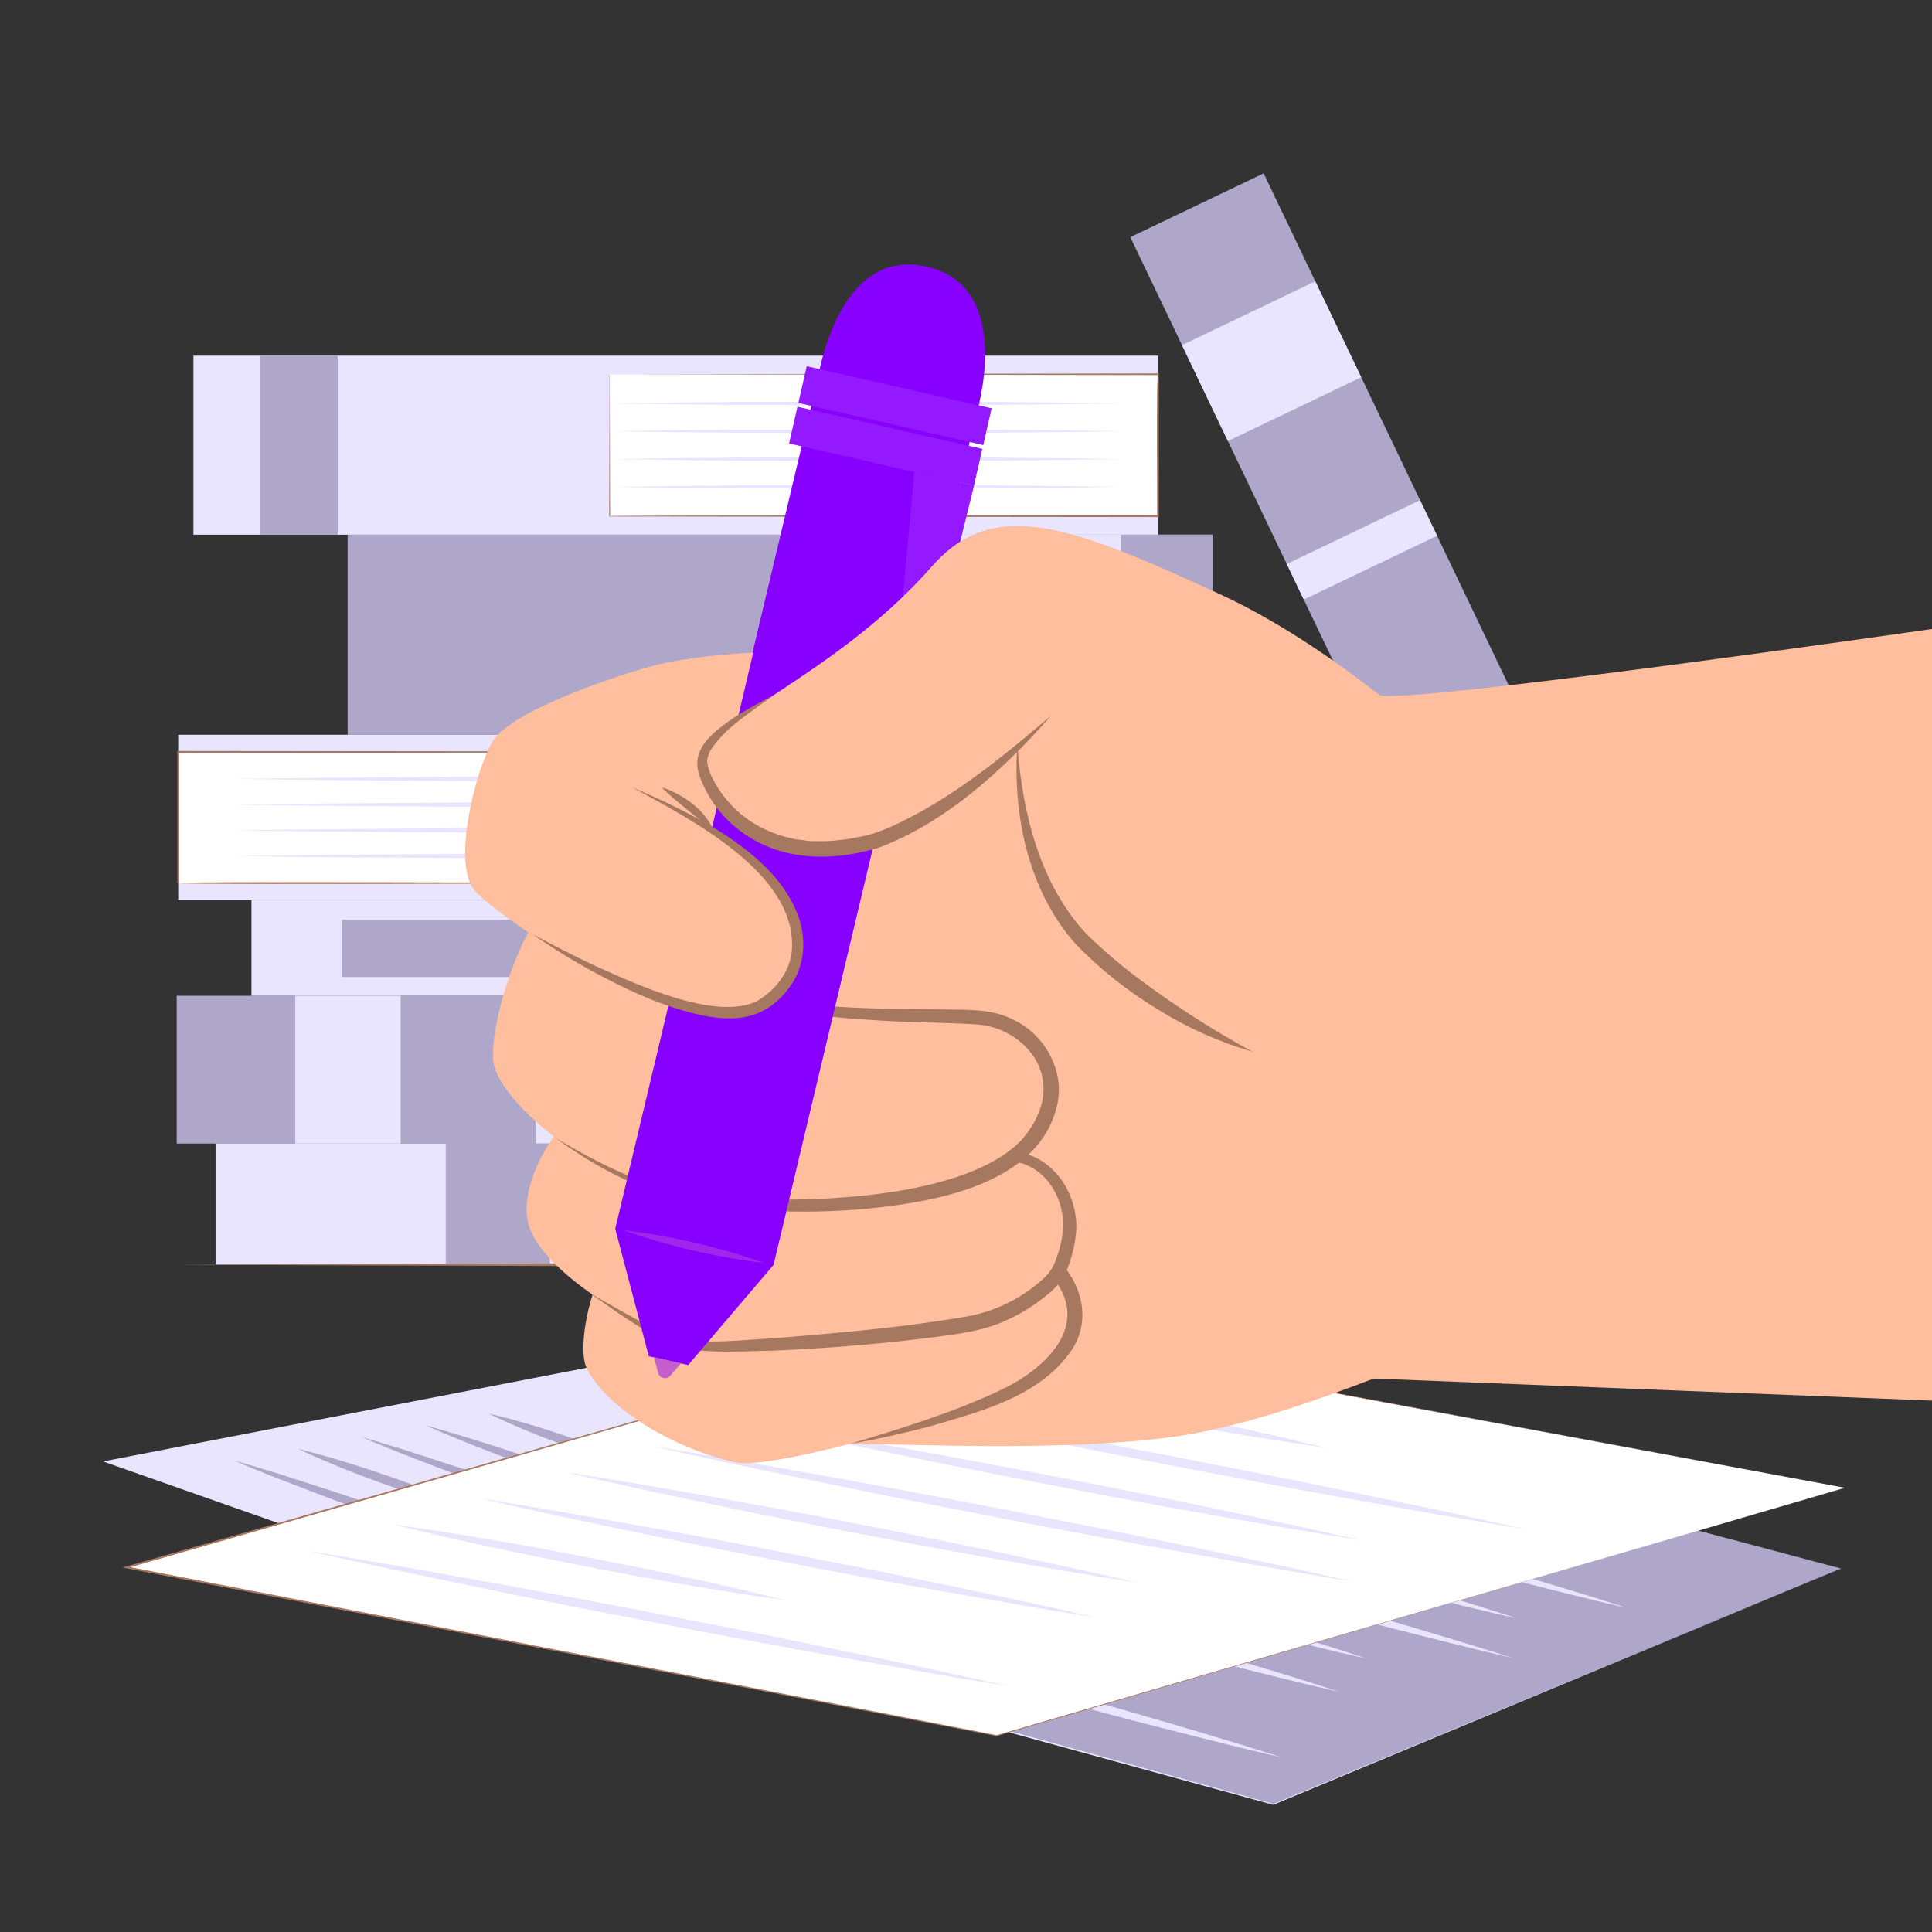 <svg width="676" height="676" viewBox="0 0 676 676" fill="none" xmlns="http://www.w3.org/2000/svg">
<rect x="0" y="0" width="676" height="676" fill="#333333" stroke="none"/>
<g clip-path="url(#clip0_150_1012)">
<path d="M372.327 525.59L224.797 474.971L37.356 511.435L191.254 565.812L372.327 525.59Z" fill="#EAE5FF"/>
<path d="M372.327 525.59L224.756 475.106C225.148 475.106 37.315 511.772 37.41 511.772V511.123L191.267 565.636C190.794 565.771 372.435 525.522 372.273 525.59H372.327ZM372.327 525.59L191.24 565.987C191.24 565.987 37.275 511.745 37.234 511.759L36.071 511.34L37.288 511.11C37.288 511.11 224.797 474.822 224.811 474.809C224.824 474.795 372.273 525.59 372.327 525.59Z" fill="#EAE5FF"/>
<path d="M197.122 551.697C188.05 547.804 178.694 544.18 169.297 540.597C159.901 537.015 150.369 533.567 140.811 530.146C131.252 526.726 121.545 523.386 111.729 520.25L96.979 515.504C91.936 514.017 87.042 512.408 81.958 511.056C86.46 513.03 91.138 514.842 95.735 516.735L109.769 522.143C119.138 525.752 128.697 529.186 138.269 532.594C147.841 536.001 157.522 539.354 167.351 542.49C177.18 545.627 186.995 548.804 197.122 551.697Z" fill="#AFA7CA"/>
<path d="M172.745 531.12C161.972 526.129 150.953 521.688 139.729 517.816C128.264 513.76 116.61 509.988 104.185 506.919C114.952 511.917 125.967 516.362 137.187 520.236C148.72 524.225 160.32 528.037 172.745 531.12Z" fill="#AFA7CA"/>
<path d="M241.562 543.504C232.49 539.61 223.147 535.987 213.751 532.404C204.355 528.821 194.823 525.374 185.251 521.953C175.679 518.533 165.998 515.193 156.169 512.056L141.419 507.27C136.417 505.783 131.495 504.201 126.412 502.782C130.914 504.756 135.592 506.567 140.175 508.46L154.223 513.868C163.592 517.478 173.15 520.899 182.723 524.306C192.295 527.713 201.975 531.066 211.804 534.202C221.633 537.339 231.449 540.57 241.562 543.504Z" fill="#AFA7CA"/>
<path d="M247.254 533.499C231.814 526.739 215.603 520.723 199.204 514.869C182.804 509.014 166.066 503.512 148.625 498.645C164.065 505.405 180.276 511.434 196.675 517.275C213.075 523.116 229.84 528.632 247.254 533.499Z" fill="#AFA7CA"/>
<path d="M227.961 514.733C219.11 510.402 209.998 506.627 200.677 503.431C190.91 499.915 180.953 496.954 170.852 494.562C179.705 498.883 188.817 502.653 198.135 505.851C207.905 509.363 217.862 512.328 227.961 514.733Z" fill="#AFA7CA"/>
<path d="M644.079 548.817L439.373 494.724L241.832 575.303L445.511 631.316L644.079 548.817Z" fill="#AFA7CA"/>
<path d="M644.079 548.817C644.079 548.817 438.981 494.832 439.4 494.832L242.008 575.614V574.978C242.008 574.978 446.011 631.208 445.538 631.167L644.16 548.817H644.079ZM644.079 548.817C644.079 548.817 445.552 631.478 445.525 631.505C445.498 631.532 241.778 575.6 241.751 575.627L240.791 575.357L241.711 574.992C241.711 574.992 439.4 494.561 439.4 494.548C439.4 494.534 644.052 548.831 644.12 548.817H644.079Z" fill="#EAE5FF"/>
<path d="M448.391 614.903C435.06 610.59 421.54 606.575 408.007 602.6C394.473 598.625 380.831 594.799 367.19 591C353.548 587.201 339.812 583.55 325.994 580.035L305.268 574.776C298.305 573.113 291.383 571.369 284.366 569.8C291.018 571.977 297.778 573.991 304.484 576.087L324.764 582.103C338.284 586.159 351.939 589.905 365.581 593.69C379.223 597.476 392.972 601.153 406.776 604.655C420.58 608.157 434.398 611.699 448.391 614.903Z" fill="#EAE5FF"/>
<path d="M395.92 586.214C381.332 580.968 366.243 576.534 351.047 572.302C335.85 568.07 320.424 564.19 304.552 561.094C319.14 566.34 334.296 570.774 349.424 574.992C364.553 579.211 380.061 583.091 395.92 586.214Z" fill="#EAE5FF"/>
<path d="M468.576 591.946C456.922 588.093 445.092 584.537 433.235 581.022C421.378 577.507 409.426 574.154 397.461 570.814C385.496 567.475 373.449 564.284 361.308 561.242L343.11 556.672C336.972 555.239 330.942 553.725 324.723 552.373C330.537 554.333 336.459 556.118 342.299 557.984L360.051 563.311C371.894 566.853 383.86 570.179 395.825 573.505C407.79 576.831 419.836 580.035 431.977 583.077C444.118 586.119 456.246 589.202 468.576 591.946Z" fill="#EAE5FF"/>
<path d="M478.094 580.305C467.278 576.696 456.395 573.383 445.416 570.125C434.438 566.867 423.392 563.73 412.306 560.661C401.219 557.592 390.079 554.617 378.83 551.805L361.957 547.56C356.265 546.208 350.641 544.856 344.909 543.639C350.317 545.478 355.725 547.141 361.133 548.885L377.56 553.833C388.511 557.132 399.584 560.228 410.67 563.297C421.756 566.366 432.91 569.327 444.159 572.139C455.408 574.951 466.67 577.804 478.094 580.305Z" fill="#EAE5FF"/>
<path d="M529.105 580.076C515.774 575.763 502.255 571.747 488.721 567.773C475.187 563.798 461.546 559.971 447.904 556.172C434.262 552.373 420.526 548.723 406.709 545.208L385.982 539.948C379.02 538.285 372.097 536.541 365.081 534.959C371.732 537.15 378.492 539.164 385.185 541.26L405.465 547.276C418.985 551.332 432.64 555.077 446.282 558.863C459.923 562.648 473.66 566.312 487.477 569.828C501.295 573.343 515.112 576.871 529.105 580.076Z" fill="#EAE5FF"/>
<path d="M530.795 566.285C519.006 562.391 507.027 558.795 495.035 555.253C483.043 551.711 470.942 548.304 458.842 544.924C446.741 541.544 434.506 538.326 422.27 535.23L403.856 530.606C397.65 529.159 391.512 527.618 385.266 526.252C391.147 528.226 397.123 530.025 403.058 531.917L421.026 537.325C433.005 540.908 445.105 544.275 457.219 547.641C469.333 551.008 481.555 554.252 493.791 557.335C506.027 560.418 518.33 563.514 530.795 566.285Z" fill="#EAE5FF"/>
<path d="M569.462 562.662C556.118 558.349 542.612 554.333 529.078 550.358C515.545 546.384 501.903 542.557 488.261 538.758C474.62 534.959 460.883 531.309 447.066 527.794L426.34 522.534C419.363 520.871 412.455 519.127 405.438 517.545C412.09 519.736 418.85 521.75 425.542 523.846L445.822 529.862C459.342 533.918 472.997 537.663 486.639 541.449C500.281 545.234 514.017 548.898 527.834 552.413C541.652 555.929 555.456 559.457 569.462 562.662Z" fill="#EAE5FF"/>
<path d="M522.561 535.514C507.041 530.011 491.033 525.32 474.89 520.831C458.747 516.343 442.442 512.219 425.623 508.839C441.13 514.355 457.152 519.046 473.281 523.522C489.41 527.997 505.77 532.12 522.561 535.514Z" fill="#EAE5FF"/>
<path d="M456.692 348.41H61.827V400.124H456.692V348.41Z" fill="#AFA7CA"/>
<path d="M140.175 348.41H103.32V400.124H140.175V348.41Z" fill="#EAE5FF"/>
<path d="M201.096 348.41H187.414V400.124H201.096V348.41Z" fill="#EAE5FF"/>
<path d="M412.684 348.41H375.829V400.124H412.684V348.41Z" fill="#EAE5FF"/>
<path d="M614.236 420.178L442.14 60.662L395.494 82.991L567.591 442.506L614.236 420.178Z" fill="#AFA7CA"/>
<path d="M476.286 132L460.221 98.44L413.576 120.769L429.641 154.329L476.286 132Z" fill="#EAE5FF"/>
<path d="M502.835 187.456L496.875 175.005L450.229 197.333L456.19 209.784L502.835 187.456Z" fill="#EAE5FF"/>
<path d="M595.046 380.132L578.981 346.572L532.336 368.901L548.401 402.461L595.046 380.132Z" fill="#EAE5FF"/>
<path d="M425.055 314.976H87.988V348.411H425.055V314.976Z" fill="#EAE5FF"/>
<path d="M249.322 321.803H119.679V341.866H249.322V321.803Z" fill="#AFA7CA"/>
<path d="M424.285 187.036H121.639V257.096H424.285V187.036Z" fill="#AFA7CA"/>
<path d="M392.202 187.036H363.999V257.096H392.202V187.036Z" fill="#EAE5FF"/>
<path d="M345.476 187.036H334.539V257.096H345.476V187.036Z" fill="#EAE5FF"/>
<path d="M466.169 400.111H75.428V442.51H466.169V400.111Z" fill="#EAE5FF"/>
<path d="M424.744 400.111H388.321V442.51H424.744V400.111Z" fill="#AFA7CA"/>
<path d="M192.389 400.111H155.967V442.51H192.389V400.111Z" fill="#AFA7CA"/>
<path d="M231.449 400.111H217.334V442.51H231.449V400.111Z" fill="#AFA7CA"/>
<path d="M278.688 257.096H62.354V314.975H278.688V257.096Z" fill="#EAE5FF"/>
<path d="M478.662 257.096H278.688V314.975H478.662V257.096Z" fill="#EAE5FF"/>
<path d="M278.688 263.099H62.354V308.959H278.688V263.099Z" fill="white"/>
<path d="M278.688 308.973C278.39 308.675 61.732 309.838 62.057 308.973V263.099V262.761H62.395C62.395 262.761 278.796 262.991 278.836 262.978C278.877 262.964 278.701 308.851 278.728 308.946L278.688 308.973ZM278.688 308.973L278.512 263.099C279.174 263.437 62.192 263.329 62.3 263.437L62.638 263.099V308.973C60.691 308.175 279.134 309.216 278.674 308.973H278.688Z" fill="#A77860"/>
<path d="M81.12 272.536C103.779 272.221 126.448 272 149.125 271.874L179.87 271.671L247.876 271.874C270.535 271.982 255.988 272.225 278.634 272.536C255.961 272.861 270.522 273.09 247.876 273.212L179.87 273.415L149.125 273.212C126.484 273.095 103.815 272.87 81.12 272.536Z" fill="#EAE5FF"/>
<path d="M81.12 281.54C103.779 281.216 126.448 280.991 149.125 280.864L179.87 280.662L247.876 280.864C270.535 280.986 255.988 281.216 278.634 281.54C255.961 281.865 270.522 282.095 247.876 282.216L179.87 282.406L149.125 282.203C126.484 282.095 103.815 281.874 81.12 281.54Z" fill="#EAE5FF"/>
<path d="M81.12 290.531C103.779 290.225 126.448 290.004 149.125 289.869L179.87 289.666L247.876 289.869C270.535 289.977 255.988 290.22 278.634 290.531C255.961 290.856 270.522 291.086 247.876 291.207L179.87 291.41L149.125 291.207C126.484 291.09 103.815 290.865 81.12 290.531Z" fill="#EAE5FF"/>
<path d="M81.12 299.536C103.779 299.211 126.448 298.99 149.125 298.873L179.87 298.657L247.876 298.86C270.535 298.981 255.988 299.211 278.634 299.536C255.961 299.86 270.522 300.09 247.876 300.212L179.87 300.401L149.18 300.144C126.502 300.072 103.815 299.869 81.12 299.536Z" fill="#EAE5FF"/>
<path d="M351.141 257.096H322.993V314.975H351.141V257.096Z" fill="#AFA7CA"/>
<path d="M468.319 257.096H449.391V314.975H468.319V257.096Z" fill="#AFA7CA"/>
<path d="M213.346 187.09L405.194 187.09V124.452L213.346 124.452V187.09Z" fill="#EAE5FF"/>
<path d="M67.681 187.09L213.345 187.09V124.452L67.681 124.452V187.09Z" fill="#EAE5FF"/>
<path d="M213.346 180.586L405.194 180.586V130.954L213.346 130.954V180.586Z" fill="white"/>
<path d="M213.346 130.955L405.478 130.671C405.478 130.874 405.478 180.343 405.478 180.587V180.925H405.14C405.14 180.925 213.156 180.708 213.156 180.722C213.156 180.735 213.332 131.09 213.291 130.955H213.346ZM213.346 130.955L213.481 180.587C212.656 180.208 405.37 180.384 405.194 180.249L404.856 180.587C404.992 180.803 404.478 129.603 405.194 131.252L213.346 130.955Z" fill="#A77860"/>
<path d="M392.783 170.352C377.83 170.604 362.877 170.78 347.924 170.879L303.064 171.041L258.232 170.906C243.279 170.816 228.326 170.64 213.373 170.379C228.326 170.127 243.279 169.951 258.232 169.852L303.091 169.689L347.951 169.852C362.886 169.951 377.83 170.118 392.783 170.352Z" fill="#EAE5FF"/>
<path d="M392.783 160.645C377.83 160.888 362.877 161.064 347.924 161.172L303.064 161.334L258.232 161.172C243.279 161.082 228.326 160.906 213.373 160.645C228.326 160.392 243.279 160.216 258.232 160.117L303.091 159.955L347.951 160.117C362.886 160.216 377.83 160.392 392.783 160.645Z" fill="#EAE5FF"/>
<path d="M392.783 150.91C377.83 151.153 362.877 151.325 347.924 151.424L303.064 151.586L258.232 151.424C243.279 151.325 228.326 151.149 213.373 150.897C228.326 150.644 243.279 150.464 258.232 150.356L303.091 150.207L347.951 150.369C362.886 150.459 377.83 150.64 392.783 150.91Z" fill="#EAE5FF"/>
<path d="M392.783 141.162C377.83 141.415 362.877 141.59 347.924 141.69L303.064 141.852L258.232 141.69C243.279 141.608 228.326 141.433 213.373 141.162C228.326 140.919 243.279 140.743 258.232 140.635L303.091 140.486L347.951 140.635C362.886 140.734 377.83 140.91 392.783 141.162Z" fill="#EAE5FF"/>
<path d="M118.151 124.451H90.881V187.09H118.151V124.451Z" fill="#AFA7CA"/>
<path d="M61.259 442.509C238.56 441.685 437.44 441.671 614.741 442.509C437.44 443.348 238.56 443.334 61.259 442.509Z" fill="#A77860"/>
<path d="M645.553 520.574L339.528 463.723L44.251 548.412L348.735 607.292L645.553 520.574Z" fill="white"/>
<path d="M645.553 520.52C645.553 520.52 339.244 463.871 339.582 463.885L44.346 548.736V548.087C44.346 548.087 349.046 607.156 348.708 607.129L645.58 520.601L645.553 520.52ZM645.553 520.52L348.735 607.467C348.735 607.467 44.211 548.736 44.197 548.736L42.845 548.48L44.197 548.087L339.568 463.547C339.568 463.547 645.499 520.588 645.553 520.52Z" fill="#A77860"/>
<path d="M353.034 590.04C333.092 585.511 312.893 581.279 292.654 577.101C272.415 572.924 252.094 568.908 231.638 564.933C211.182 560.958 190.713 557.105 170.068 553.401L139.08 547.871C128.67 546.14 118.327 544.302 107.849 542.639C117.786 544.937 127.886 547.046 137.904 549.264L168.202 555.577C188.482 559.796 208.762 563.784 229.232 567.745C249.701 571.707 270.157 575.573 290.802 579.278C311.447 582.982 332.092 586.673 353.034 590.04Z" fill="#EAE5FF"/>
<path d="M274.591 559.89C252.824 554.32 230.232 549.723 207.505 545.275C184.778 540.827 161.726 536.758 137.999 533.472C159.82 539.002 182.358 543.653 205.085 548.101C227.812 552.549 250.877 556.605 274.591 559.89Z" fill="#EAE5FF"/>
<path d="M383.197 565.907C365.77 561.851 348.046 558.119 330.361 554.428C312.677 550.737 294.777 547.209 276.89 543.707C259.003 540.205 240.994 536.839 222.81 533.635L195.594 528.835C186.441 527.334 177.355 525.739 168.121 524.319C176.815 526.374 185.697 528.254 194.418 530.214L220.957 535.811C238.655 539.529 256.542 543.031 274.429 546.533C292.316 550.034 310.325 553.387 328.509 556.592C346.694 559.796 364.77 563.027 383.197 565.907Z" fill="#EAE5FF"/>
<path d="M397.488 553.671C381.399 549.886 365.04 546.397 348.64 542.963C332.24 539.529 315.706 536.203 299.144 533.013C282.582 529.822 265.898 526.658 249.12 523.711L223.891 519.29C215.401 517.938 206.978 516.451 198.406 515.234C206.437 517.154 214.63 518.898 222.742 520.737L247.173 525.928C263.545 529.389 280.107 532.688 296.669 535.879C313.231 539.07 329.915 542.22 346.693 545.181C363.472 548.142 380.345 551.048 397.488 553.671Z" fill="#EAE5FF"/>
<path d="M473.673 553.442C453.745 548.899 433.546 544.681 413.306 540.503C393.067 536.325 372.746 532.31 352.291 528.335C331.835 524.36 311.366 520.52 290.68 516.789L259.692 511.259C249.282 509.515 238.939 507.676 228.448 506.027C238.398 508.325 248.498 510.434 258.502 512.638L288.814 518.966C309.027 523.17 329.374 527.159 349.844 531.134C370.313 535.108 390.769 538.962 411.414 542.653C432.059 546.343 452.744 550.075 473.673 553.442Z" fill="#EAE5FF"/>
<path d="M476.202 538.948C458.626 534.892 440.684 531.079 422.743 527.348C404.802 523.616 386.74 520.033 368.663 516.532C350.587 513.03 332.349 509.596 314.002 506.338L286.475 501.47C277.201 499.956 268.021 498.347 258.678 496.914C267.48 498.983 276.416 500.875 285.286 502.863L312.136 508.514C330.05 512.286 348.154 515.829 366.216 519.33C384.279 522.832 402.531 526.279 420.878 529.524C439.224 532.769 457.584 536.014 476.202 538.948Z" fill="#EAE5FF"/>
<path d="M534.04 535.135C514.111 530.606 493.913 526.375 473.673 522.197C453.434 518.019 433.113 514.004 412.657 510.029C392.202 506.054 371.732 502.201 351.087 498.496L320.099 492.967C309.689 491.223 299.346 489.384 288.855 487.734C298.805 490.033 308.905 492.142 318.91 494.359L349.222 500.673C369.502 504.878 389.782 508.866 410.251 512.841C430.72 516.816 451.176 520.669 471.821 524.36C492.466 528.051 513.07 531.769 534.04 535.135Z" fill="#EAE5FF"/>
<path d="M463.898 506.594C440.698 500.808 416.754 495.887 392.648 491.168C368.542 486.45 344.098 482.123 318.978 478.567C342.178 484.354 366.108 489.289 390.228 493.994C414.348 498.699 438.792 503.039 463.898 506.594Z" fill="#EAE5FF"/>
<path d="M297.44 505.229C320.735 505.229 368.799 507.933 408.304 503.052C449.959 497.901 502.254 472.443 521.588 466.9C547.709 459.41 523.521 263.559 496.725 255.866C413.333 231.922 299.171 248.998 261.004 279.486C222.837 309.973 247.889 505.175 297.44 505.229Z" fill="#FFBE9D"/>
<path d="M220.755 429.936C207.005 442.104 201.664 470.78 205.166 478.473C211.169 491.682 234.45 506.621 257.394 511.705C270.305 514.571 341.339 493.899 354.373 486.774C390.187 467.184 375.518 441.509 359.348 439.454C346.815 437.872 328.103 441.239 299.549 446.214C279.918 449.648 261.923 446.309 257.637 444.97C247.227 441.685 255.176 457.774 255.176 457.774L281.703 438.508L276.876 411.021C276.876 411.021 236.6 415.916 220.755 429.936Z" fill="#FFBE9D"/>
<path d="M297.44 505.229C315.205 499.821 333.092 494.413 349.924 486.476C365.378 479.243 382.102 464.101 368.433 447.052C358.577 433.627 305.701 450.027 288.882 448.796C279.51 448.468 270.173 447.493 260.936 445.876C274.888 446.336 288.787 447.309 302.51 444.24C318.612 441.401 360.457 429.219 372.138 442.969C379.263 451.406 381.291 463.249 374.761 472.713C363.39 488.937 342.799 493.939 324.899 499.212C315.813 501.565 306.687 503.66 297.453 505.202L297.44 505.229Z" fill="#A77860"/>
<path d="M212.021 379.385C195.891 390.052 181.912 411.941 184.602 426.989C187.293 442.036 215.414 460.275 238.155 470.063C244.915 472.984 331.443 466.967 346.126 461.465C386.375 446.322 376.843 418.539 363.499 407.75C355.589 401.355 322.29 407.047 291.775 408.047C270.792 408.737 252.567 402.639 248.308 400.57C237.938 395.609 243.86 413.55 243.86 413.55L274.361 397.393L273.388 368.014C273.388 368.014 230.651 367.068 212.021 379.385Z" fill="#FFBE9D"/>
<path d="M207.343 453.015C217.645 458.774 228.001 465.345 239.223 468.901C249.566 470.131 260.125 468.806 270.508 468.279C292.87 466.453 315.516 464.507 337.581 460.761C348.264 458.998 358.163 454.039 365.973 446.538C367.681 444.726 368.945 442.542 369.664 440.157C370.613 437.684 371.284 435.113 371.665 432.491C373.368 422.27 368.176 410.859 358.145 407.209C352.994 405.681 347.248 405.519 341.813 405.424C330.524 405.439 319.243 406.021 308.013 407.168C319.162 404.908 330.456 403.435 341.813 402.761C348.356 402.612 355.116 402.206 361.43 404.586C372.138 409.331 378.019 421.743 376.302 433.086C375.716 437.555 374.454 441.909 372.557 445.998C370.232 450.351 366.5 453.096 362.769 455.867C357.951 459.316 352.659 462.048 347.058 463.979C338.716 466.683 330.091 467.373 321.533 468.522C304.633 470.523 287.674 471.875 270.657 472.578C259.962 472.767 249.025 473.605 238.479 471.686C227.014 467.346 217.185 460.058 207.261 453.109L207.343 453.015Z" fill="#A77860"/>
<path d="M201.515 307.296C184.034 315.584 171.961 355.049 172.488 370.313C173.015 385.577 212.615 417.93 248.416 420.945C263.721 422.23 315.354 421.865 330.348 417.403C372.638 404.816 370.989 375.491 359.294 362.89C352.372 355.454 315.273 358.172 284.934 354.778C264.073 352.494 246.862 343.827 243.022 341.258C233.45 334.89 236.776 353.426 236.776 353.426L269.224 341.732L272.414 312.515C272.414 312.515 221.728 297.738 201.515 307.296Z" fill="#FFBE9D"/>
<path d="M194.417 398.15C210.209 407.614 227.271 416.267 245.726 418.43C275.105 421.378 335.053 420.986 356.82 399.502C362.566 393.418 366.635 384.847 364.607 376.451C362.376 366.54 352.439 359.348 342.461 358.496C331.443 357.725 320.126 357.834 309.013 357.144C286.746 355.792 263.248 353.872 243.4 342.678C236.726 339.294 230.248 335.534 223.999 331.416C230.502 335.093 237.262 338.27 244.036 341.393C250.697 344.649 257.736 347.065 264.992 348.586C286.84 353.264 309.31 352.899 331.578 353.223C339.23 353.345 347.531 353.061 354.562 356.793C365.729 361.957 373.057 375.301 369.664 387.591C364.513 407.871 342.624 416.186 324.128 419.917C301.888 424.325 279.066 424.785 256.528 422.851C249.025 422.094 241.413 421.324 234.18 419.025C219.921 414.176 206.506 407.133 194.417 398.15Z" fill="#A77860"/>
<path d="M482.664 243.198C492.06 246.632 676 220.079 676 220.079V490.073L480.649 482.353L482.664 243.198Z" fill="#FFBE9D"/>
<path d="M341.502 145.367C341.502 145.367 355.644 100.454 324.237 93.288C292.83 86.122 286.124 132.739 286.124 132.739L341.502 145.367Z" fill="#8800FF"/>
<path d="M270.697 442.469V442.55L240.805 477.621L227.014 474.552L215.265 429.936L286.516 130.9L341.948 143.542L270.697 442.469Z" fill="#8800FF"/>
<path d="M279.35 140.985L344.021 155.726L346.947 142.886L282.277 128.146L279.35 140.985Z" fill="#8800FF"/>
<path opacity="0.2" d="M279.35 140.985L344.021 155.726L346.947 142.886L282.277 128.146L279.35 140.985Z" fill="#C380FF"/>
<path d="M276.108 155.172L340.778 169.913L343.705 157.073L279.034 142.333L276.108 155.172Z" fill="#8800FF"/>
<path opacity="0.2" d="M276.108 155.172L340.778 169.913L343.705 157.073L279.034 142.333L276.108 155.172Z" fill="#C380FF"/>
<path d="M340.799 169.892L319.924 165.133L311.501 255.839L319.288 257.15L340.799 169.892Z" fill="#8800FF"/>
<path opacity="0.2" d="M340.799 169.892L319.924 165.133L311.501 255.839L319.288 257.15L340.799 169.892Z" fill="#C380FF"/>
<path d="M228.894 474.876L230.327 480.366C230.435 480.794 230.658 481.184 230.973 481.493C231.288 481.803 231.682 482.02 232.112 482.12C232.542 482.221 232.992 482.201 233.411 482.063C233.831 481.926 234.204 481.675 234.491 481.339L238.222 476.999L228.894 474.876Z" fill="#8800FF"/>
<path opacity="0.5" d="M228.894 474.876L230.327 480.366C230.435 480.794 230.658 481.184 230.973 481.493C231.288 481.803 231.682 482.02 232.112 482.12C232.542 482.221 232.992 482.201 233.411 482.063C233.831 481.926 234.204 481.675 234.491 481.339L238.222 476.999L228.894 474.876Z" fill="#FFBE9D"/>
<path opacity="0.2" d="M218.051 430.423C234.916 432.446 251.509 436.309 267.534 441.942C250.667 439.926 234.073 436.063 218.051 430.423Z" fill="#FFBE9D"/>
<path d="M263.545 228.38C263.545 228.38 241.71 229.178 227.041 233.355C212.67 237.411 178.112 249.201 172.15 259.733C166.188 270.265 158.224 302.023 165.971 311.447C172.285 319.14 222.755 354.332 248.214 354.197C274.199 354.048 282.622 337.094 276.457 315.827C271.82 299.833 233.896 283.744 233.896 283.744L251.256 297.562L248.876 290.68L263.545 228.38Z" fill="#FFBE9D"/>
<path d="M221.241 275.483C241.521 284.204 270.738 297.981 279.053 319.883C282.311 327.995 281.757 337.878 276.497 345.084C267.466 357.847 255.122 357.888 241.345 354.237C229.34 351.047 218.023 345.693 207.194 339.798C199.997 335.865 193.024 331.536 186.305 326.832C193.498 330.726 200.772 334.458 208.154 337.905C222.296 344.233 250.269 357.374 264.843 350.303C271.279 346.545 276.497 340.001 277.092 332.376C278.877 305.511 241.494 286.637 221.214 275.483H221.241Z" fill="#A77860"/>
<path d="M231.489 275.483C239.155 277.958 246.821 283.379 249.863 291.045C243.941 285.826 237.154 281.094 231.489 275.483Z" fill="#A77860"/>
<path d="M499.686 257.475C499.686 257.475 464.804 225.338 426.786 207.87C375.207 184.183 347.869 173.353 326.116 198.136C289.544 239.818 240.467 253.5 246.185 269.927C250.85 283.325 262.883 295.615 282.514 297.345C310.703 299.806 337.946 277.985 356.008 261.355C356.008 261.355 413.347 324.561 455.191 299.035C481.447 283.028 499.686 257.475 499.686 257.475Z" fill="#FFBE9D"/>
<path d="M270.751 243.198C263.099 249.011 254.527 253.919 249.119 261.761C248.151 263.108 247.563 264.691 247.416 266.344C247.62 268.025 248.076 269.666 248.768 271.211C252.66 279.592 259.388 286.33 267.764 290.234C269.422 291 271.119 291.681 272.847 292.275C274.591 292.816 276.389 293.181 278.16 293.627L283.568 294.317H289.112C291.902 294.185 294.682 293.896 297.44 293.452L302.97 292.383C305.652 291.665 308.281 290.762 310.838 289.68C331.929 280.351 350.046 265.465 367.69 250.471C351.439 269.048 330.78 287.976 307.296 296.656C293.776 300.712 278.512 301.469 265.56 294.804C256.251 290.185 248.99 282.274 245.185 272.604C242.116 265.289 245.28 260.287 250.769 255.569C256.907 250.404 263.883 246.848 270.751 243.198Z" fill="#A77860"/>
<path d="M356.009 261.355C357.847 284.771 363.85 309.27 380.142 326.792C386.479 332.98 393.257 338.7 400.422 343.908C412.476 352.794 425.124 360.843 438.278 368.001C426.562 364.59 415.371 359.586 405.019 353.129C394.503 346.769 384.852 339.08 376.302 330.253C359.848 311.663 354.4 285.529 355.914 261.301L356.009 261.355Z" fill="#A77860"/>
</g>
<defs>
<clipPath id="clip0_150_1012">
<rect width="676" height="676" fill="white"/>
</clipPath>
</defs>
</svg>
